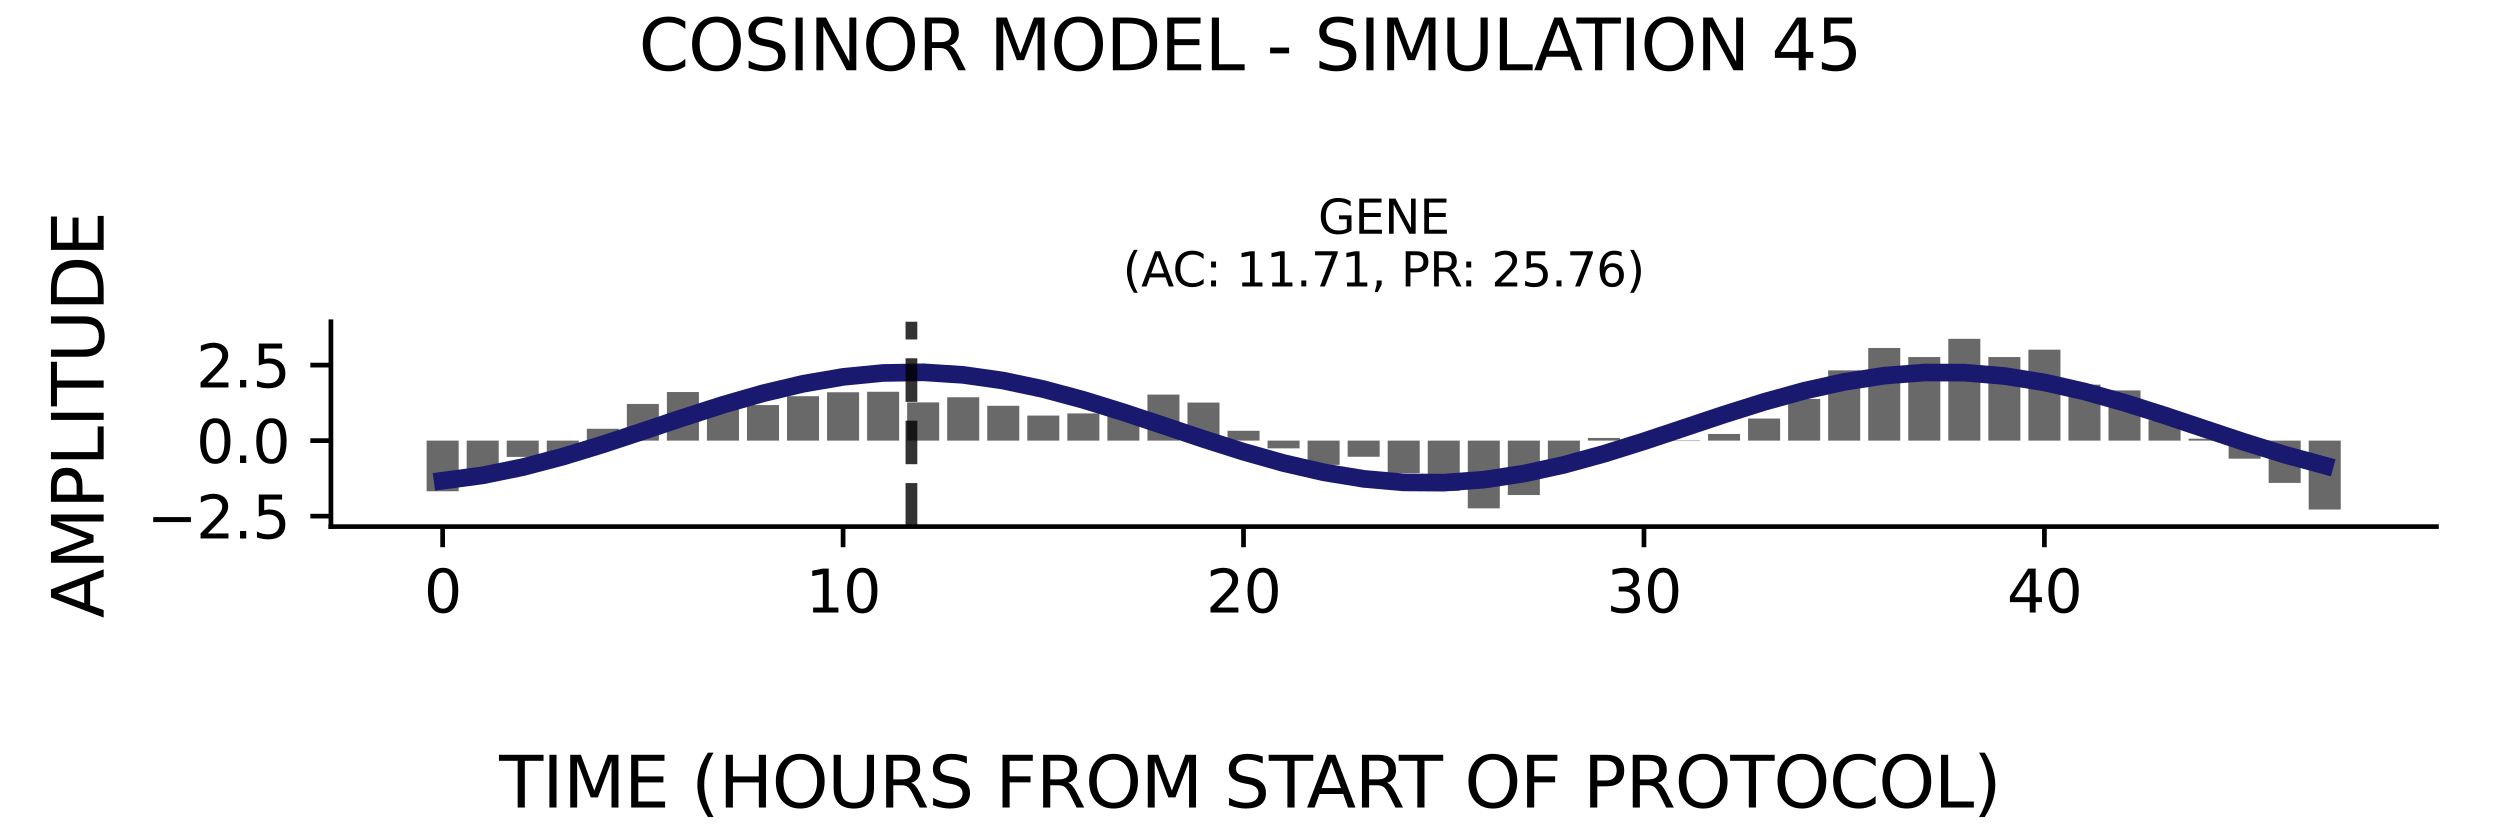 <?xml version="1.0" encoding="utf-8" standalone="no"?>
<!DOCTYPE svg PUBLIC "-//W3C//DTD SVG 1.1//EN"
  "http://www.w3.org/Graphics/SVG/1.1/DTD/svg11.dtd">
<svg xmlns:xlink="http://www.w3.org/1999/xlink" width="424.8pt" height="141.12pt" viewBox="0 0 424.8 141.12" xmlns="http://www.w3.org/2000/svg" version="1.1">
 <defs>
  <style type="text/css">*{stroke-linejoin: round; stroke-linecap: butt}</style>
 </defs>
 <g id="figure_1">
  <g id="patch_1">
   <path d="M 0 141.12 
L 424.8 141.12 
L 424.8 0 
L 0 0 
z
" style="fill: #ffffff"/>
  </g>
  <g id="axes_1">
   <g id="patch_2">
    <path d="M 56.23 89.48 
L 414 89.48 
L 414 54.672 
L 56.23 54.672 
z
" style="fill: #ffffff"/>
   </g>
   <g id="patch_3">
    <path d="M 72.492 74.869 
L 77.936 74.869 
L 77.936 83.473 
L 72.492 83.473 
z
" clip-path="url(#pb6d1c315a2)" style="fill: #696969"/>
   </g>
   <g id="patch_4">
    <path d="M 79.297 74.869 
L 84.74 74.869 
L 84.74 80.559 
L 79.297 80.559 
z
" clip-path="url(#pb6d1c315a2)" style="fill: #696969"/>
   </g>
   <g id="patch_5">
    <path d="M 86.101 74.869 
L 91.544 74.869 
L 91.544 77.639 
L 86.101 77.639 
z
" clip-path="url(#pb6d1c315a2)" style="fill: #696969"/>
   </g>
   <g id="patch_6">
    <path d="M 92.905 74.869 
L 98.349 74.869 
L 98.349 77.409 
L 92.905 77.409 
z
" clip-path="url(#pb6d1c315a2)" style="fill: #696969"/>
   </g>
   <g id="patch_7">
    <path d="M 99.709 74.869 
L 105.153 74.869 
L 105.153 72.855 
L 99.709 72.855 
z
" clip-path="url(#pb6d1c315a2)" style="fill: #696969"/>
   </g>
   <g id="patch_8">
    <path d="M 106.514 74.869 
L 111.957 74.869 
L 111.957 68.642 
L 106.514 68.642 
z
" clip-path="url(#pb6d1c315a2)" style="fill: #696969"/>
   </g>
   <g id="patch_9">
    <path d="M 113.318 74.869 
L 118.762 74.869 
L 118.762 66.614 
L 113.318 66.614 
z
" clip-path="url(#pb6d1c315a2)" style="fill: #696969"/>
   </g>
   <g id="patch_10">
    <path d="M 120.122 74.869 
L 125.566 74.869 
L 125.566 68.987 
L 120.122 68.987 
z
" clip-path="url(#pb6d1c315a2)" style="fill: #696969"/>
   </g>
   <g id="patch_11">
    <path d="M 126.927 74.869 
L 132.37 74.869 
L 132.37 68.829 
L 126.927 68.829 
z
" clip-path="url(#pb6d1c315a2)" style="fill: #696969"/>
   </g>
   <g id="patch_12">
    <path d="M 133.731 74.869 
L 139.174 74.869 
L 139.174 67.325 
L 133.731 67.325 
z
" clip-path="url(#pb6d1c315a2)" style="fill: #696969"/>
   </g>
   <g id="patch_13">
    <path d="M 140.535 74.869 
L 145.979 74.869 
L 145.979 66.654 
L 140.535 66.654 
z
" clip-path="url(#pb6d1c315a2)" style="fill: #696969"/>
   </g>
   <g id="patch_14">
    <path d="M 147.34 74.869 
L 152.783 74.869 
L 152.783 66.571 
L 147.34 66.571 
z
" clip-path="url(#pb6d1c315a2)" style="fill: #696969"/>
   </g>
   <g id="patch_15">
    <path d="M 154.144 74.869 
L 159.587 74.869 
L 159.587 68.375 
L 154.144 68.375 
z
" clip-path="url(#pb6d1c315a2)" style="fill: #696969"/>
   </g>
   <g id="patch_16">
    <path d="M 160.948 74.869 
L 166.392 74.869 
L 166.392 67.503 
L 160.948 67.503 
z
" clip-path="url(#pb6d1c315a2)" style="fill: #696969"/>
   </g>
   <g id="patch_17">
    <path d="M 167.752 74.869 
L 173.196 74.869 
L 173.196 68.953 
L 167.752 68.953 
z
" clip-path="url(#pb6d1c315a2)" style="fill: #696969"/>
   </g>
   <g id="patch_18">
    <path d="M 174.557 74.869 
L 180 74.869 
L 180 70.615 
L 174.557 70.615 
z
" clip-path="url(#pb6d1c315a2)" style="fill: #696969"/>
   </g>
   <g id="patch_19">
    <path d="M 181.361 74.869 
L 186.804 74.869 
L 186.804 70.248 
L 181.361 70.248 
z
" clip-path="url(#pb6d1c315a2)" style="fill: #696969"/>
   </g>
   <g id="patch_20">
    <path d="M 188.165 74.869 
L 193.609 74.869 
L 193.609 70.116 
L 188.165 70.116 
z
" clip-path="url(#pb6d1c315a2)" style="fill: #696969"/>
   </g>
   <g id="patch_21">
    <path d="M 194.97 74.869 
L 200.413 74.869 
L 200.413 67.05 
L 194.97 67.05 
z
" clip-path="url(#pb6d1c315a2)" style="fill: #696969"/>
   </g>
   <g id="patch_22">
    <path d="M 201.774 74.869 
L 207.217 74.869 
L 207.217 68.403 
L 201.774 68.403 
z
" clip-path="url(#pb6d1c315a2)" style="fill: #696969"/>
   </g>
   <g id="patch_23">
    <path d="M 208.578 74.869 
L 214.022 74.869 
L 214.022 73.196 
L 208.578 73.196 
z
" clip-path="url(#pb6d1c315a2)" style="fill: #696969"/>
   </g>
   <g id="patch_24">
    <path d="M 215.383 74.869 
L 220.826 74.869 
L 220.826 76.188 
L 215.383 76.188 
z
" clip-path="url(#pb6d1c315a2)" style="fill: #696969"/>
   </g>
   <g id="patch_25">
    <path d="M 222.187 74.869 
L 227.63 74.869 
L 227.63 78.989 
L 222.187 78.989 
z
" clip-path="url(#pb6d1c315a2)" style="fill: #696969"/>
   </g>
   <g id="patch_26">
    <path d="M 228.991 74.869 
L 234.435 74.869 
L 234.435 77.613 
L 228.991 77.613 
z
" clip-path="url(#pb6d1c315a2)" style="fill: #696969"/>
   </g>
   <g id="patch_27">
    <path d="M 235.795 74.869 
L 241.239 74.869 
L 241.239 80.393 
L 235.795 80.393 
z
" clip-path="url(#pb6d1c315a2)" style="fill: #696969"/>
   </g>
   <g id="patch_28">
    <path d="M 242.6 74.869 
L 248.043 74.869 
L 248.043 83.405 
L 242.6 83.405 
z
" clip-path="url(#pb6d1c315a2)" style="fill: #696969"/>
   </g>
   <g id="patch_29">
    <path d="M 249.404 74.869 
L 254.847 74.869 
L 254.847 86.381 
L 249.404 86.381 
z
" clip-path="url(#pb6d1c315a2)" style="fill: #696969"/>
   </g>
   <g id="patch_30">
    <path d="M 256.208 74.869 
L 261.652 74.869 
L 261.652 84.118 
L 256.208 84.118 
z
" clip-path="url(#pb6d1c315a2)" style="fill: #696969"/>
   </g>
   <g id="patch_31">
    <path d="M 263.013 74.869 
L 268.456 74.869 
L 268.456 78.168 
L 263.013 78.168 
z
" clip-path="url(#pb6d1c315a2)" style="fill: #696969"/>
   </g>
   <g id="patch_32">
    <path d="M 269.817 74.869 
L 275.26 74.869 
L 275.26 74.418 
L 269.817 74.418 
z
" clip-path="url(#pb6d1c315a2)" style="fill: #696969"/>
   </g>
   <g id="patch_33">
    <path d="M 276.621 74.869 
L 282.065 74.869 
L 282.065 74.241 
L 276.621 74.241 
z
" clip-path="url(#pb6d1c315a2)" style="fill: #696969"/>
   </g>
   <g id="patch_34">
    <path d="M 283.426 74.869 
L 288.869 74.869 
L 288.869 74.94 
L 283.426 74.94 
z
" clip-path="url(#pb6d1c315a2)" style="fill: #696969"/>
   </g>
   <g id="patch_35">
    <path d="M 290.23 74.869 
L 295.673 74.869 
L 295.673 73.738 
L 290.23 73.738 
z
" clip-path="url(#pb6d1c315a2)" style="fill: #696969"/>
   </g>
   <g id="patch_36">
    <path d="M 297.034 74.869 
L 302.478 74.869 
L 302.478 71.117 
L 297.034 71.117 
z
" clip-path="url(#pb6d1c315a2)" style="fill: #696969"/>
   </g>
   <g id="patch_37">
    <path d="M 303.838 74.869 
L 309.282 74.869 
L 309.282 67.789 
L 303.838 67.789 
z
" clip-path="url(#pb6d1c315a2)" style="fill: #696969"/>
   </g>
   <g id="patch_38">
    <path d="M 310.643 74.869 
L 316.086 74.869 
L 316.086 62.931 
L 310.643 62.931 
z
" clip-path="url(#pb6d1c315a2)" style="fill: #696969"/>
   </g>
   <g id="patch_39">
    <path d="M 317.447 74.869 
L 322.89 74.869 
L 322.89 59.129 
L 317.447 59.129 
z
" clip-path="url(#pb6d1c315a2)" style="fill: #696969"/>
   </g>
   <g id="patch_40">
    <path d="M 324.251 74.869 
L 329.695 74.869 
L 329.695 60.669 
L 324.251 60.669 
z
" clip-path="url(#pb6d1c315a2)" style="fill: #696969"/>
   </g>
   <g id="patch_41">
    <path d="M 331.056 74.869 
L 336.499 74.869 
L 336.499 57.573 
L 331.056 57.573 
z
" clip-path="url(#pb6d1c315a2)" style="fill: #696969"/>
   </g>
   <g id="patch_42">
    <path d="M 337.86 74.869 
L 343.303 74.869 
L 343.303 60.672 
L 337.86 60.672 
z
" clip-path="url(#pb6d1c315a2)" style="fill: #696969"/>
   </g>
   <g id="patch_43">
    <path d="M 344.664 74.869 
L 350.108 74.869 
L 350.108 59.416 
L 344.664 59.416 
z
" clip-path="url(#pb6d1c315a2)" style="fill: #696969"/>
   </g>
   <g id="patch_44">
    <path d="M 351.468 74.869 
L 356.912 74.869 
L 356.912 65.359 
L 351.468 65.359 
z
" clip-path="url(#pb6d1c315a2)" style="fill: #696969"/>
   </g>
   <g id="patch_45">
    <path d="M 358.273 74.869 
L 363.716 74.869 
L 363.716 66.338 
L 358.273 66.338 
z
" clip-path="url(#pb6d1c315a2)" style="fill: #696969"/>
   </g>
   <g id="patch_46">
    <path d="M 365.077 74.869 
L 370.521 74.869 
L 370.521 71.4 
L 365.077 71.4 
z
" clip-path="url(#pb6d1c315a2)" style="fill: #696969"/>
   </g>
   <g id="patch_47">
    <path d="M 371.881 74.869 
L 377.325 74.869 
L 377.325 74.548 
L 371.881 74.548 
z
" clip-path="url(#pb6d1c315a2)" style="fill: #696969"/>
   </g>
   <g id="patch_48">
    <path d="M 378.686 74.869 
L 384.129 74.869 
L 384.129 77.939 
L 378.686 77.939 
z
" clip-path="url(#pb6d1c315a2)" style="fill: #696969"/>
   </g>
   <g id="patch_49">
    <path d="M 385.49 74.869 
L 390.933 74.869 
L 390.933 82.056 
L 385.49 82.056 
z
" clip-path="url(#pb6d1c315a2)" style="fill: #696969"/>
   </g>
   <g id="patch_50">
    <path d="M 392.294 74.869 
L 397.738 74.869 
L 397.738 86.579 
L 392.294 86.579 
z
" clip-path="url(#pb6d1c315a2)" style="fill: #696969"/>
   </g>
   <g id="matplotlib.axis_1">
    <g id="xtick_1">
     <g id="line2d_1">
      <defs>
       <path id="m0515b6e528" d="M 0 0 
L 0 3.5 
" style="stroke: #000000; stroke-width: 0.8"/>
      </defs>
      <g>
       <use xlink:href="#m0515b6e528" x="75.214" y="89.48" style="stroke: #000000; stroke-width: 0.8"/>
      </g>
     </g>
     <g id="text_1">
      <!-- 0 -->
      <g transform="translate(72.033 104.078) scale(0.1 -0.1)">
       <defs>
        <path id="DejaVuSans-30" d="M 2034 4250 
Q 1547 4250 1301 3770 
Q 1056 3291 1056 2328 
Q 1056 1369 1301 889 
Q 1547 409 2034 409 
Q 2525 409 2770 889 
Q 3016 1369 3016 2328 
Q 3016 3291 2770 3770 
Q 2525 4250 2034 4250 
z
M 2034 4750 
Q 2819 4750 3233 4129 
Q 3647 3509 3647 2328 
Q 3647 1150 3233 529 
Q 2819 -91 2034 -91 
Q 1250 -91 836 529 
Q 422 1150 422 2328 
Q 422 3509 836 4129 
Q 1250 4750 2034 4750 
z
" transform="scale(0.016)"/>
       </defs>
       <use xlink:href="#DejaVuSans-30"/>
      </g>
     </g>
    </g>
    <g id="xtick_2">
     <g id="line2d_2">
      <g>
       <use xlink:href="#m0515b6e528" x="143.257" y="89.48" style="stroke: #000000; stroke-width: 0.8"/>
      </g>
     </g>
     <g id="text_2">
      <!-- 10 -->
      <g transform="translate(136.894 104.078) scale(0.1 -0.1)">
       <defs>
        <path id="DejaVuSans-31" d="M 794 531 
L 1825 531 
L 1825 4091 
L 703 3866 
L 703 4441 
L 1819 4666 
L 2450 4666 
L 2450 531 
L 3481 531 
L 3481 0 
L 794 0 
L 794 531 
z
" transform="scale(0.016)"/>
       </defs>
       <use xlink:href="#DejaVuSans-31"/>
       <use xlink:href="#DejaVuSans-30" x="63.623"/>
      </g>
     </g>
    </g>
    <g id="xtick_3">
     <g id="line2d_3">
      <g>
       <use xlink:href="#m0515b6e528" x="211.3" y="89.48" style="stroke: #000000; stroke-width: 0.8"/>
      </g>
     </g>
     <g id="text_3">
      <!-- 20 -->
      <g transform="translate(204.937 104.078) scale(0.1 -0.1)">
       <defs>
        <path id="DejaVuSans-32" d="M 1228 531 
L 3431 531 
L 3431 0 
L 469 0 
L 469 531 
Q 828 903 1448 1529 
Q 2069 2156 2228 2338 
Q 2531 2678 2651 2914 
Q 2772 3150 2772 3378 
Q 2772 3750 2511 3984 
Q 2250 4219 1831 4219 
Q 1534 4219 1204 4116 
Q 875 4013 500 3803 
L 500 4441 
Q 881 4594 1212 4672 
Q 1544 4750 1819 4750 
Q 2544 4750 2975 4387 
Q 3406 4025 3406 3419 
Q 3406 3131 3298 2873 
Q 3191 2616 2906 2266 
Q 2828 2175 2409 1742 
Q 1991 1309 1228 531 
z
" transform="scale(0.016)"/>
       </defs>
       <use xlink:href="#DejaVuSans-32"/>
       <use xlink:href="#DejaVuSans-30" x="63.623"/>
      </g>
     </g>
    </g>
    <g id="xtick_4">
     <g id="line2d_4">
      <g>
       <use xlink:href="#m0515b6e528" x="279.343" y="89.48" style="stroke: #000000; stroke-width: 0.8"/>
      </g>
     </g>
     <g id="text_4">
      <!-- 30 -->
      <g transform="translate(272.98 104.078) scale(0.1 -0.1)">
       <defs>
        <path id="DejaVuSans-33" d="M 2597 2516 
Q 3050 2419 3304 2112 
Q 3559 1806 3559 1356 
Q 3559 666 3084 287 
Q 2609 -91 1734 -91 
Q 1441 -91 1130 -33 
Q 819 25 488 141 
L 488 750 
Q 750 597 1062 519 
Q 1375 441 1716 441 
Q 2309 441 2620 675 
Q 2931 909 2931 1356 
Q 2931 1769 2642 2001 
Q 2353 2234 1838 2234 
L 1294 2234 
L 1294 2753 
L 1863 2753 
Q 2328 2753 2575 2939 
Q 2822 3125 2822 3475 
Q 2822 3834 2567 4026 
Q 2313 4219 1838 4219 
Q 1578 4219 1281 4162 
Q 984 4106 628 3988 
L 628 4550 
Q 988 4650 1302 4700 
Q 1616 4750 1894 4750 
Q 2613 4750 3031 4423 
Q 3450 4097 3450 3541 
Q 3450 3153 3228 2886 
Q 3006 2619 2597 2516 
z
" transform="scale(0.016)"/>
       </defs>
       <use xlink:href="#DejaVuSans-33"/>
       <use xlink:href="#DejaVuSans-30" x="63.623"/>
      </g>
     </g>
    </g>
    <g id="xtick_5">
     <g id="line2d_5">
      <g>
       <use xlink:href="#m0515b6e528" x="347.386" y="89.48" style="stroke: #000000; stroke-width: 0.8"/>
      </g>
     </g>
     <g id="text_5">
      <!-- 40 -->
      <g transform="translate(341.023 104.078) scale(0.1 -0.1)">
       <defs>
        <path id="DejaVuSans-34" d="M 2419 4116 
L 825 1625 
L 2419 1625 
L 2419 4116 
z
M 2253 4666 
L 3047 4666 
L 3047 1625 
L 3713 1625 
L 3713 1100 
L 3047 1100 
L 3047 0 
L 2419 0 
L 2419 1100 
L 313 1100 
L 313 1709 
L 2253 4666 
z
" transform="scale(0.016)"/>
       </defs>
       <use xlink:href="#DejaVuSans-34"/>
       <use xlink:href="#DejaVuSans-30" x="63.623"/>
      </g>
     </g>
    </g>
   </g>
   <g id="matplotlib.axis_2">
    <g id="ytick_1">
     <g id="line2d_6">
      <defs>
       <path id="m2479e5168d" d="M 0 0 
L -3.5 0 
" style="stroke: #000000; stroke-width: 0.8"/>
      </defs>
      <g>
       <use xlink:href="#m2479e5168d" x="56.23" y="87.702" style="stroke: #000000; stroke-width: 0.8"/>
      </g>
     </g>
     <g id="text_6">
      <!-- −2.5 -->
      <g transform="translate(24.947 91.501) scale(0.1 -0.1)">
       <defs>
        <path id="DejaVuSans-2212" d="M 678 2272 
L 4684 2272 
L 4684 1741 
L 678 1741 
L 678 2272 
z
" transform="scale(0.016)"/>
        <path id="DejaVuSans-2e" d="M 684 794 
L 1344 794 
L 1344 0 
L 684 0 
L 684 794 
z
" transform="scale(0.016)"/>
        <path id="DejaVuSans-35" d="M 691 4666 
L 3169 4666 
L 3169 4134 
L 1269 4134 
L 1269 2991 
Q 1406 3038 1543 3061 
Q 1681 3084 1819 3084 
Q 2600 3084 3056 2656 
Q 3513 2228 3513 1497 
Q 3513 744 3044 326 
Q 2575 -91 1722 -91 
Q 1428 -91 1123 -41 
Q 819 9 494 109 
L 494 744 
Q 775 591 1075 516 
Q 1375 441 1709 441 
Q 2250 441 2565 725 
Q 2881 1009 2881 1497 
Q 2881 1984 2565 2268 
Q 2250 2553 1709 2553 
Q 1456 2553 1204 2497 
Q 953 2441 691 2322 
L 691 4666 
z
" transform="scale(0.016)"/>
       </defs>
       <use xlink:href="#DejaVuSans-2212"/>
       <use xlink:href="#DejaVuSans-32" x="83.789"/>
       <use xlink:href="#DejaVuSans-2e" x="147.412"/>
       <use xlink:href="#DejaVuSans-35" x="179.199"/>
      </g>
     </g>
    </g>
    <g id="ytick_2">
     <g id="line2d_7">
      <g>
       <use xlink:href="#m2479e5168d" x="56.23" y="74.869" style="stroke: #000000; stroke-width: 0.8"/>
      </g>
     </g>
     <g id="text_7">
      <!-- 0.0 -->
      <g transform="translate(33.327 78.668) scale(0.1 -0.1)">
       <use xlink:href="#DejaVuSans-30"/>
       <use xlink:href="#DejaVuSans-2e" x="63.623"/>
       <use xlink:href="#DejaVuSans-30" x="95.41"/>
      </g>
     </g>
    </g>
    <g id="ytick_3">
     <g id="line2d_8">
      <g>
       <use xlink:href="#m2479e5168d" x="56.23" y="62.036" style="stroke: #000000; stroke-width: 0.8"/>
      </g>
     </g>
     <g id="text_8">
      <!-- 2.5 -->
      <g transform="translate(33.327 65.835) scale(0.1 -0.1)">
       <use xlink:href="#DejaVuSans-32"/>
       <use xlink:href="#DejaVuSans-2e" x="63.623"/>
       <use xlink:href="#DejaVuSans-35" x="95.41"/>
      </g>
     </g>
    </g>
   </g>
   <g id="line2d_9">
    <path d="M 75.214 81.679 
L 82.018 80.77 
L 88.823 79.38 
L 95.627 77.592 
L 102.431 75.511 
L 109.235 73.261 
L 116.04 70.975 
L 122.844 68.788 
L 129.648 66.829 
L 136.453 65.215 
L 143.257 64.041 
L 150.061 63.377 
L 156.866 63.261 
L 163.67 63.701 
L 170.474 64.671 
L 177.278 66.114 
L 184.083 67.943 
L 190.887 70.051 
L 197.691 72.312 
L 204.496 74.594 
L 211.3 76.76 
L 218.104 78.683 
L 224.909 80.249 
L 231.713 81.365 
L 238.517 81.965 
L 245.321 82.014 
L 252.126 81.508 
L 258.93 80.477 
L 265.734 78.984 
L 272.539 77.115 
L 279.343 74.982 
L 286.147 72.711 
L 292.952 70.436 
L 299.756 68.292 
L 306.56 66.406 
L 313.364 64.89 
L 320.169 63.833 
L 326.973 63.298 
L 333.777 63.317 
L 340.582 63.888 
L 347.386 64.977 
L 354.19 66.521 
L 360.995 68.428 
L 367.799 70.584 
L 374.603 72.863 
L 381.407 75.129 
L 388.212 77.249 
L 395.016 79.096 
" clip-path="url(#pb6d1c315a2)" style="fill: none; stroke: #191970; stroke-width: 3; stroke-linecap: square"/>
   </g>
   <g id="line2d_10">
    <path d="M 154.87 89.48 
L 154.87 54.672 
" clip-path="url(#pb6d1c315a2)" style="fill: none; stroke-dasharray: 7.4,3.2; stroke-dashoffset: 0; stroke: #000000; stroke-opacity: 0.8; stroke-width: 2"/>
   </g>
   <g id="patch_51">
    <path d="M 56.23 89.48 
L 56.23 54.672 
" style="fill: none; stroke: #000000; stroke-width: 0.8; stroke-linejoin: miter; stroke-linecap: square"/>
   </g>
   <g id="patch_52">
    <path d="M 56.23 89.48 
L 414 89.48 
" style="fill: none; stroke: #000000; stroke-width: 0.8; stroke-linejoin: miter; stroke-linecap: square"/>
   </g>
   <g id="text_9">
    <!-- GENE -->
    <g transform="translate(223.968 39.714) scale(0.08 -0.08)">
     <defs>
      <path id="DejaVuSans-47" d="M 3809 666 
L 3809 1919 
L 2778 1919 
L 2778 2438 
L 4434 2438 
L 4434 434 
Q 4069 175 3628 42 
Q 3188 -91 2688 -91 
Q 1594 -91 976 548 
Q 359 1188 359 2328 
Q 359 3472 976 4111 
Q 1594 4750 2688 4750 
Q 3144 4750 3555 4637 
Q 3966 4525 4313 4306 
L 4313 3634 
Q 3963 3931 3569 4081 
Q 3175 4231 2741 4231 
Q 1884 4231 1454 3753 
Q 1025 3275 1025 2328 
Q 1025 1384 1454 906 
Q 1884 428 2741 428 
Q 3075 428 3337 486 
Q 3600 544 3809 666 
z
" transform="scale(0.016)"/>
      <path id="DejaVuSans-45" d="M 628 4666 
L 3578 4666 
L 3578 4134 
L 1259 4134 
L 1259 2753 
L 3481 2753 
L 3481 2222 
L 1259 2222 
L 1259 531 
L 3634 531 
L 3634 0 
L 628 0 
L 628 4666 
z
" transform="scale(0.016)"/>
      <path id="DejaVuSans-4e" d="M 628 4666 
L 1478 4666 
L 3547 763 
L 3547 4666 
L 4159 4666 
L 4159 0 
L 3309 0 
L 1241 3903 
L 1241 0 
L 628 0 
L 628 4666 
z
" transform="scale(0.016)"/>
     </defs>
     <use xlink:href="#DejaVuSans-47"/>
     <use xlink:href="#DejaVuSans-45" x="77.49"/>
     <use xlink:href="#DejaVuSans-4e" x="140.674"/>
     <use xlink:href="#DejaVuSans-45" x="215.479"/>
    </g>
    <!-- (AC: 11.71, PR: 25.76) -->
    <g transform="translate(190.786 48.672) scale(0.08 -0.08)">
     <defs>
      <path id="DejaVuSans-28" d="M 1984 4856 
Q 1566 4138 1362 3434 
Q 1159 2731 1159 2009 
Q 1159 1288 1364 580 
Q 1569 -128 1984 -844 
L 1484 -844 
Q 1016 -109 783 600 
Q 550 1309 550 2009 
Q 550 2706 781 3412 
Q 1013 4119 1484 4856 
L 1984 4856 
z
" transform="scale(0.016)"/>
      <path id="DejaVuSans-41" d="M 2188 4044 
L 1331 1722 
L 3047 1722 
L 2188 4044 
z
M 1831 4666 
L 2547 4666 
L 4325 0 
L 3669 0 
L 3244 1197 
L 1141 1197 
L 716 0 
L 50 0 
L 1831 4666 
z
" transform="scale(0.016)"/>
      <path id="DejaVuSans-43" d="M 4122 4306 
L 4122 3641 
Q 3803 3938 3442 4084 
Q 3081 4231 2675 4231 
Q 1875 4231 1450 3742 
Q 1025 3253 1025 2328 
Q 1025 1406 1450 917 
Q 1875 428 2675 428 
Q 3081 428 3442 575 
Q 3803 722 4122 1019 
L 4122 359 
Q 3791 134 3420 21 
Q 3050 -91 2638 -91 
Q 1578 -91 968 557 
Q 359 1206 359 2328 
Q 359 3453 968 4101 
Q 1578 4750 2638 4750 
Q 3056 4750 3426 4639 
Q 3797 4528 4122 4306 
z
" transform="scale(0.016)"/>
      <path id="DejaVuSans-3a" d="M 750 794 
L 1409 794 
L 1409 0 
L 750 0 
L 750 794 
z
M 750 3309 
L 1409 3309 
L 1409 2516 
L 750 2516 
L 750 3309 
z
" transform="scale(0.016)"/>
      <path id="DejaVuSans-20" transform="scale(0.016)"/>
      <path id="DejaVuSans-37" d="M 525 4666 
L 3525 4666 
L 3525 4397 
L 1831 0 
L 1172 0 
L 2766 4134 
L 525 4134 
L 525 4666 
z
" transform="scale(0.016)"/>
      <path id="DejaVuSans-2c" d="M 750 794 
L 1409 794 
L 1409 256 
L 897 -744 
L 494 -744 
L 750 256 
L 750 794 
z
" transform="scale(0.016)"/>
      <path id="DejaVuSans-50" d="M 1259 4147 
L 1259 2394 
L 2053 2394 
Q 2494 2394 2734 2622 
Q 2975 2850 2975 3272 
Q 2975 3691 2734 3919 
Q 2494 4147 2053 4147 
L 1259 4147 
z
M 628 4666 
L 2053 4666 
Q 2838 4666 3239 4311 
Q 3641 3956 3641 3272 
Q 3641 2581 3239 2228 
Q 2838 1875 2053 1875 
L 1259 1875 
L 1259 0 
L 628 0 
L 628 4666 
z
" transform="scale(0.016)"/>
      <path id="DejaVuSans-52" d="M 2841 2188 
Q 3044 2119 3236 1894 
Q 3428 1669 3622 1275 
L 4263 0 
L 3584 0 
L 2988 1197 
Q 2756 1666 2539 1819 
Q 2322 1972 1947 1972 
L 1259 1972 
L 1259 0 
L 628 0 
L 628 4666 
L 2053 4666 
Q 2853 4666 3247 4331 
Q 3641 3997 3641 3322 
Q 3641 2881 3436 2590 
Q 3231 2300 2841 2188 
z
M 1259 4147 
L 1259 2491 
L 2053 2491 
Q 2509 2491 2742 2702 
Q 2975 2913 2975 3322 
Q 2975 3731 2742 3939 
Q 2509 4147 2053 4147 
L 1259 4147 
z
" transform="scale(0.016)"/>
      <path id="DejaVuSans-36" d="M 2113 2584 
Q 1688 2584 1439 2293 
Q 1191 2003 1191 1497 
Q 1191 994 1439 701 
Q 1688 409 2113 409 
Q 2538 409 2786 701 
Q 3034 994 3034 1497 
Q 3034 2003 2786 2293 
Q 2538 2584 2113 2584 
z
M 3366 4563 
L 3366 3988 
Q 3128 4100 2886 4159 
Q 2644 4219 2406 4219 
Q 1781 4219 1451 3797 
Q 1122 3375 1075 2522 
Q 1259 2794 1537 2939 
Q 1816 3084 2150 3084 
Q 2853 3084 3261 2657 
Q 3669 2231 3669 1497 
Q 3669 778 3244 343 
Q 2819 -91 2113 -91 
Q 1303 -91 875 529 
Q 447 1150 447 2328 
Q 447 3434 972 4092 
Q 1497 4750 2381 4750 
Q 2619 4750 2861 4703 
Q 3103 4656 3366 4563 
z
" transform="scale(0.016)"/>
      <path id="DejaVuSans-29" d="M 513 4856 
L 1013 4856 
Q 1481 4119 1714 3412 
Q 1947 2706 1947 2009 
Q 1947 1309 1714 600 
Q 1481 -109 1013 -844 
L 513 -844 
Q 928 -128 1133 580 
Q 1338 1288 1338 2009 
Q 1338 2731 1133 3434 
Q 928 4138 513 4856 
z
" transform="scale(0.016)"/>
     </defs>
     <use xlink:href="#DejaVuSans-28"/>
     <use xlink:href="#DejaVuSans-41" x="39.014"/>
     <use xlink:href="#DejaVuSans-43" x="105.672"/>
     <use xlink:href="#DejaVuSans-3a" x="175.496"/>
     <use xlink:href="#DejaVuSans-20" x="209.188"/>
     <use xlink:href="#DejaVuSans-31" x="240.975"/>
     <use xlink:href="#DejaVuSans-31" x="304.598"/>
     <use xlink:href="#DejaVuSans-2e" x="368.221"/>
     <use xlink:href="#DejaVuSans-37" x="400.008"/>
     <use xlink:href="#DejaVuSans-31" x="463.631"/>
     <use xlink:href="#DejaVuSans-2c" x="527.254"/>
     <use xlink:href="#DejaVuSans-20" x="559.041"/>
     <use xlink:href="#DejaVuSans-50" x="590.828"/>
     <use xlink:href="#DejaVuSans-52" x="651.131"/>
     <use xlink:href="#DejaVuSans-3a" x="717.488"/>
     <use xlink:href="#DejaVuSans-20" x="751.18"/>
     <use xlink:href="#DejaVuSans-32" x="782.967"/>
     <use xlink:href="#DejaVuSans-35" x="846.59"/>
     <use xlink:href="#DejaVuSans-2e" x="910.213"/>
     <use xlink:href="#DejaVuSans-37" x="942"/>
     <use xlink:href="#DejaVuSans-36" x="1005.623"/>
     <use xlink:href="#DejaVuSans-29" x="1069.246"/>
    </g>
   </g>
  </g>
  <g id="text_10">
   <!-- COSINOR MODEL - SIMULATION 45 -->
   <g transform="translate(108.534 11.941) scale(0.12 -0.12)">
    <defs>
     <path id="DejaVuSans-4f" d="M 2522 4238 
Q 1834 4238 1429 3725 
Q 1025 3213 1025 2328 
Q 1025 1447 1429 934 
Q 1834 422 2522 422 
Q 3209 422 3611 934 
Q 4013 1447 4013 2328 
Q 4013 3213 3611 3725 
Q 3209 4238 2522 4238 
z
M 2522 4750 
Q 3503 4750 4090 4092 
Q 4678 3434 4678 2328 
Q 4678 1225 4090 567 
Q 3503 -91 2522 -91 
Q 1538 -91 948 565 
Q 359 1222 359 2328 
Q 359 3434 948 4092 
Q 1538 4750 2522 4750 
z
" transform="scale(0.016)"/>
     <path id="DejaVuSans-53" d="M 3425 4513 
L 3425 3897 
Q 3066 4069 2747 4153 
Q 2428 4238 2131 4238 
Q 1616 4238 1336 4038 
Q 1056 3838 1056 3469 
Q 1056 3159 1242 3001 
Q 1428 2844 1947 2747 
L 2328 2669 
Q 3034 2534 3370 2195 
Q 3706 1856 3706 1288 
Q 3706 609 3251 259 
Q 2797 -91 1919 -91 
Q 1588 -91 1214 -16 
Q 841 59 441 206 
L 441 856 
Q 825 641 1194 531 
Q 1563 422 1919 422 
Q 2459 422 2753 634 
Q 3047 847 3047 1241 
Q 3047 1584 2836 1778 
Q 2625 1972 2144 2069 
L 1759 2144 
Q 1053 2284 737 2584 
Q 422 2884 422 3419 
Q 422 4038 858 4394 
Q 1294 4750 2059 4750 
Q 2388 4750 2728 4690 
Q 3069 4631 3425 4513 
z
" transform="scale(0.016)"/>
     <path id="DejaVuSans-49" d="M 628 4666 
L 1259 4666 
L 1259 0 
L 628 0 
L 628 4666 
z
" transform="scale(0.016)"/>
     <path id="DejaVuSans-4d" d="M 628 4666 
L 1569 4666 
L 2759 1491 
L 3956 4666 
L 4897 4666 
L 4897 0 
L 4281 0 
L 4281 4097 
L 3078 897 
L 2444 897 
L 1241 4097 
L 1241 0 
L 628 0 
L 628 4666 
z
" transform="scale(0.016)"/>
     <path id="DejaVuSans-44" d="M 1259 4147 
L 1259 519 
L 2022 519 
Q 2988 519 3436 956 
Q 3884 1394 3884 2338 
Q 3884 3275 3436 3711 
Q 2988 4147 2022 4147 
L 1259 4147 
z
M 628 4666 
L 1925 4666 
Q 3281 4666 3915 4102 
Q 4550 3538 4550 2338 
Q 4550 1131 3912 565 
Q 3275 0 1925 0 
L 628 0 
L 628 4666 
z
" transform="scale(0.016)"/>
     <path id="DejaVuSans-4c" d="M 628 4666 
L 1259 4666 
L 1259 531 
L 3531 531 
L 3531 0 
L 628 0 
L 628 4666 
z
" transform="scale(0.016)"/>
     <path id="DejaVuSans-2d" d="M 313 2009 
L 1997 2009 
L 1997 1497 
L 313 1497 
L 313 2009 
z
" transform="scale(0.016)"/>
     <path id="DejaVuSans-55" d="M 556 4666 
L 1191 4666 
L 1191 1831 
Q 1191 1081 1462 751 
Q 1734 422 2344 422 
Q 2950 422 3222 751 
Q 3494 1081 3494 1831 
L 3494 4666 
L 4128 4666 
L 4128 1753 
Q 4128 841 3676 375 
Q 3225 -91 2344 -91 
Q 1459 -91 1007 375 
Q 556 841 556 1753 
L 556 4666 
z
" transform="scale(0.016)"/>
     <path id="DejaVuSans-54" d="M -19 4666 
L 3928 4666 
L 3928 4134 
L 2272 4134 
L 2272 0 
L 1638 0 
L 1638 4134 
L -19 4134 
L -19 4666 
z
" transform="scale(0.016)"/>
    </defs>
    <use xlink:href="#DejaVuSans-43"/>
    <use xlink:href="#DejaVuSans-4f" x="69.824"/>
    <use xlink:href="#DejaVuSans-53" x="148.535"/>
    <use xlink:href="#DejaVuSans-49" x="212.012"/>
    <use xlink:href="#DejaVuSans-4e" x="241.504"/>
    <use xlink:href="#DejaVuSans-4f" x="316.309"/>
    <use xlink:href="#DejaVuSans-52" x="395.02"/>
    <use xlink:href="#DejaVuSans-20" x="464.502"/>
    <use xlink:href="#DejaVuSans-4d" x="496.289"/>
    <use xlink:href="#DejaVuSans-4f" x="582.568"/>
    <use xlink:href="#DejaVuSans-44" x="661.279"/>
    <use xlink:href="#DejaVuSans-45" x="738.281"/>
    <use xlink:href="#DejaVuSans-4c" x="801.465"/>
    <use xlink:href="#DejaVuSans-20" x="857.178"/>
    <use xlink:href="#DejaVuSans-2d" x="888.965"/>
    <use xlink:href="#DejaVuSans-20" x="925.049"/>
    <use xlink:href="#DejaVuSans-53" x="956.836"/>
    <use xlink:href="#DejaVuSans-49" x="1020.312"/>
    <use xlink:href="#DejaVuSans-4d" x="1049.805"/>
    <use xlink:href="#DejaVuSans-55" x="1136.084"/>
    <use xlink:href="#DejaVuSans-4c" x="1209.277"/>
    <use xlink:href="#DejaVuSans-41" x="1267.24"/>
    <use xlink:href="#DejaVuSans-54" x="1327.898"/>
    <use xlink:href="#DejaVuSans-49" x="1388.982"/>
    <use xlink:href="#DejaVuSans-4f" x="1418.475"/>
    <use xlink:href="#DejaVuSans-4e" x="1497.186"/>
    <use xlink:href="#DejaVuSans-20" x="1571.99"/>
    <use xlink:href="#DejaVuSans-34" x="1603.777"/>
    <use xlink:href="#DejaVuSans-35" x="1667.4"/>
   </g>
  </g>
  <g id="text_11">
   <!-- TIME (HOURS FROM START OF PROTOCOL) -->
   <g transform="translate(84.817 137.213) scale(0.12 -0.12)">
    <defs>
     <path id="DejaVuSans-48" d="M 628 4666 
L 1259 4666 
L 1259 2753 
L 3553 2753 
L 3553 4666 
L 4184 4666 
L 4184 0 
L 3553 0 
L 3553 2222 
L 1259 2222 
L 1259 0 
L 628 0 
L 628 4666 
z
" transform="scale(0.016)"/>
     <path id="DejaVuSans-46" d="M 628 4666 
L 3309 4666 
L 3309 4134 
L 1259 4134 
L 1259 2759 
L 3109 2759 
L 3109 2228 
L 1259 2228 
L 1259 0 
L 628 0 
L 628 4666 
z
" transform="scale(0.016)"/>
    </defs>
    <use xlink:href="#DejaVuSans-54"/>
    <use xlink:href="#DejaVuSans-49" x="61.084"/>
    <use xlink:href="#DejaVuSans-4d" x="90.576"/>
    <use xlink:href="#DejaVuSans-45" x="176.855"/>
    <use xlink:href="#DejaVuSans-20" x="240.039"/>
    <use xlink:href="#DejaVuSans-28" x="271.826"/>
    <use xlink:href="#DejaVuSans-48" x="310.84"/>
    <use xlink:href="#DejaVuSans-4f" x="386.035"/>
    <use xlink:href="#DejaVuSans-55" x="464.746"/>
    <use xlink:href="#DejaVuSans-52" x="537.939"/>
    <use xlink:href="#DejaVuSans-53" x="607.422"/>
    <use xlink:href="#DejaVuSans-20" x="670.898"/>
    <use xlink:href="#DejaVuSans-46" x="702.686"/>
    <use xlink:href="#DejaVuSans-52" x="760.205"/>
    <use xlink:href="#DejaVuSans-4f" x="829.688"/>
    <use xlink:href="#DejaVuSans-4d" x="908.398"/>
    <use xlink:href="#DejaVuSans-20" x="994.678"/>
    <use xlink:href="#DejaVuSans-53" x="1026.465"/>
    <use xlink:href="#DejaVuSans-54" x="1089.941"/>
    <use xlink:href="#DejaVuSans-41" x="1143.275"/>
    <use xlink:href="#DejaVuSans-52" x="1211.684"/>
    <use xlink:href="#DejaVuSans-54" x="1273.916"/>
    <use xlink:href="#DejaVuSans-20" x="1335"/>
    <use xlink:href="#DejaVuSans-4f" x="1366.787"/>
    <use xlink:href="#DejaVuSans-46" x="1445.498"/>
    <use xlink:href="#DejaVuSans-20" x="1503.018"/>
    <use xlink:href="#DejaVuSans-50" x="1534.805"/>
    <use xlink:href="#DejaVuSans-52" x="1595.107"/>
    <use xlink:href="#DejaVuSans-4f" x="1664.59"/>
    <use xlink:href="#DejaVuSans-54" x="1743.301"/>
    <use xlink:href="#DejaVuSans-4f" x="1804.385"/>
    <use xlink:href="#DejaVuSans-43" x="1883.096"/>
    <use xlink:href="#DejaVuSans-4f" x="1952.92"/>
    <use xlink:href="#DejaVuSans-4c" x="2031.631"/>
    <use xlink:href="#DejaVuSans-29" x="2087.344"/>
   </g>
  </g>
  <g id="text_12">
   <!-- AMPLITUDE -->
   <g transform="translate(17.614 105.039) rotate(-90) scale(0.12 -0.12)">
    <use xlink:href="#DejaVuSans-41"/>
    <use xlink:href="#DejaVuSans-4d" x="68.408"/>
    <use xlink:href="#DejaVuSans-50" x="154.688"/>
    <use xlink:href="#DejaVuSans-4c" x="214.99"/>
    <use xlink:href="#DejaVuSans-49" x="270.703"/>
    <use xlink:href="#DejaVuSans-54" x="300.195"/>
    <use xlink:href="#DejaVuSans-55" x="361.279"/>
    <use xlink:href="#DejaVuSans-44" x="434.473"/>
    <use xlink:href="#DejaVuSans-45" x="511.475"/>
   </g>
  </g>
 </g>
 <defs>
  <clipPath id="pb6d1c315a2">
   <rect x="56.23" y="54.672" width="357.77" height="34.808"/>
  </clipPath>
 </defs>
</svg>
